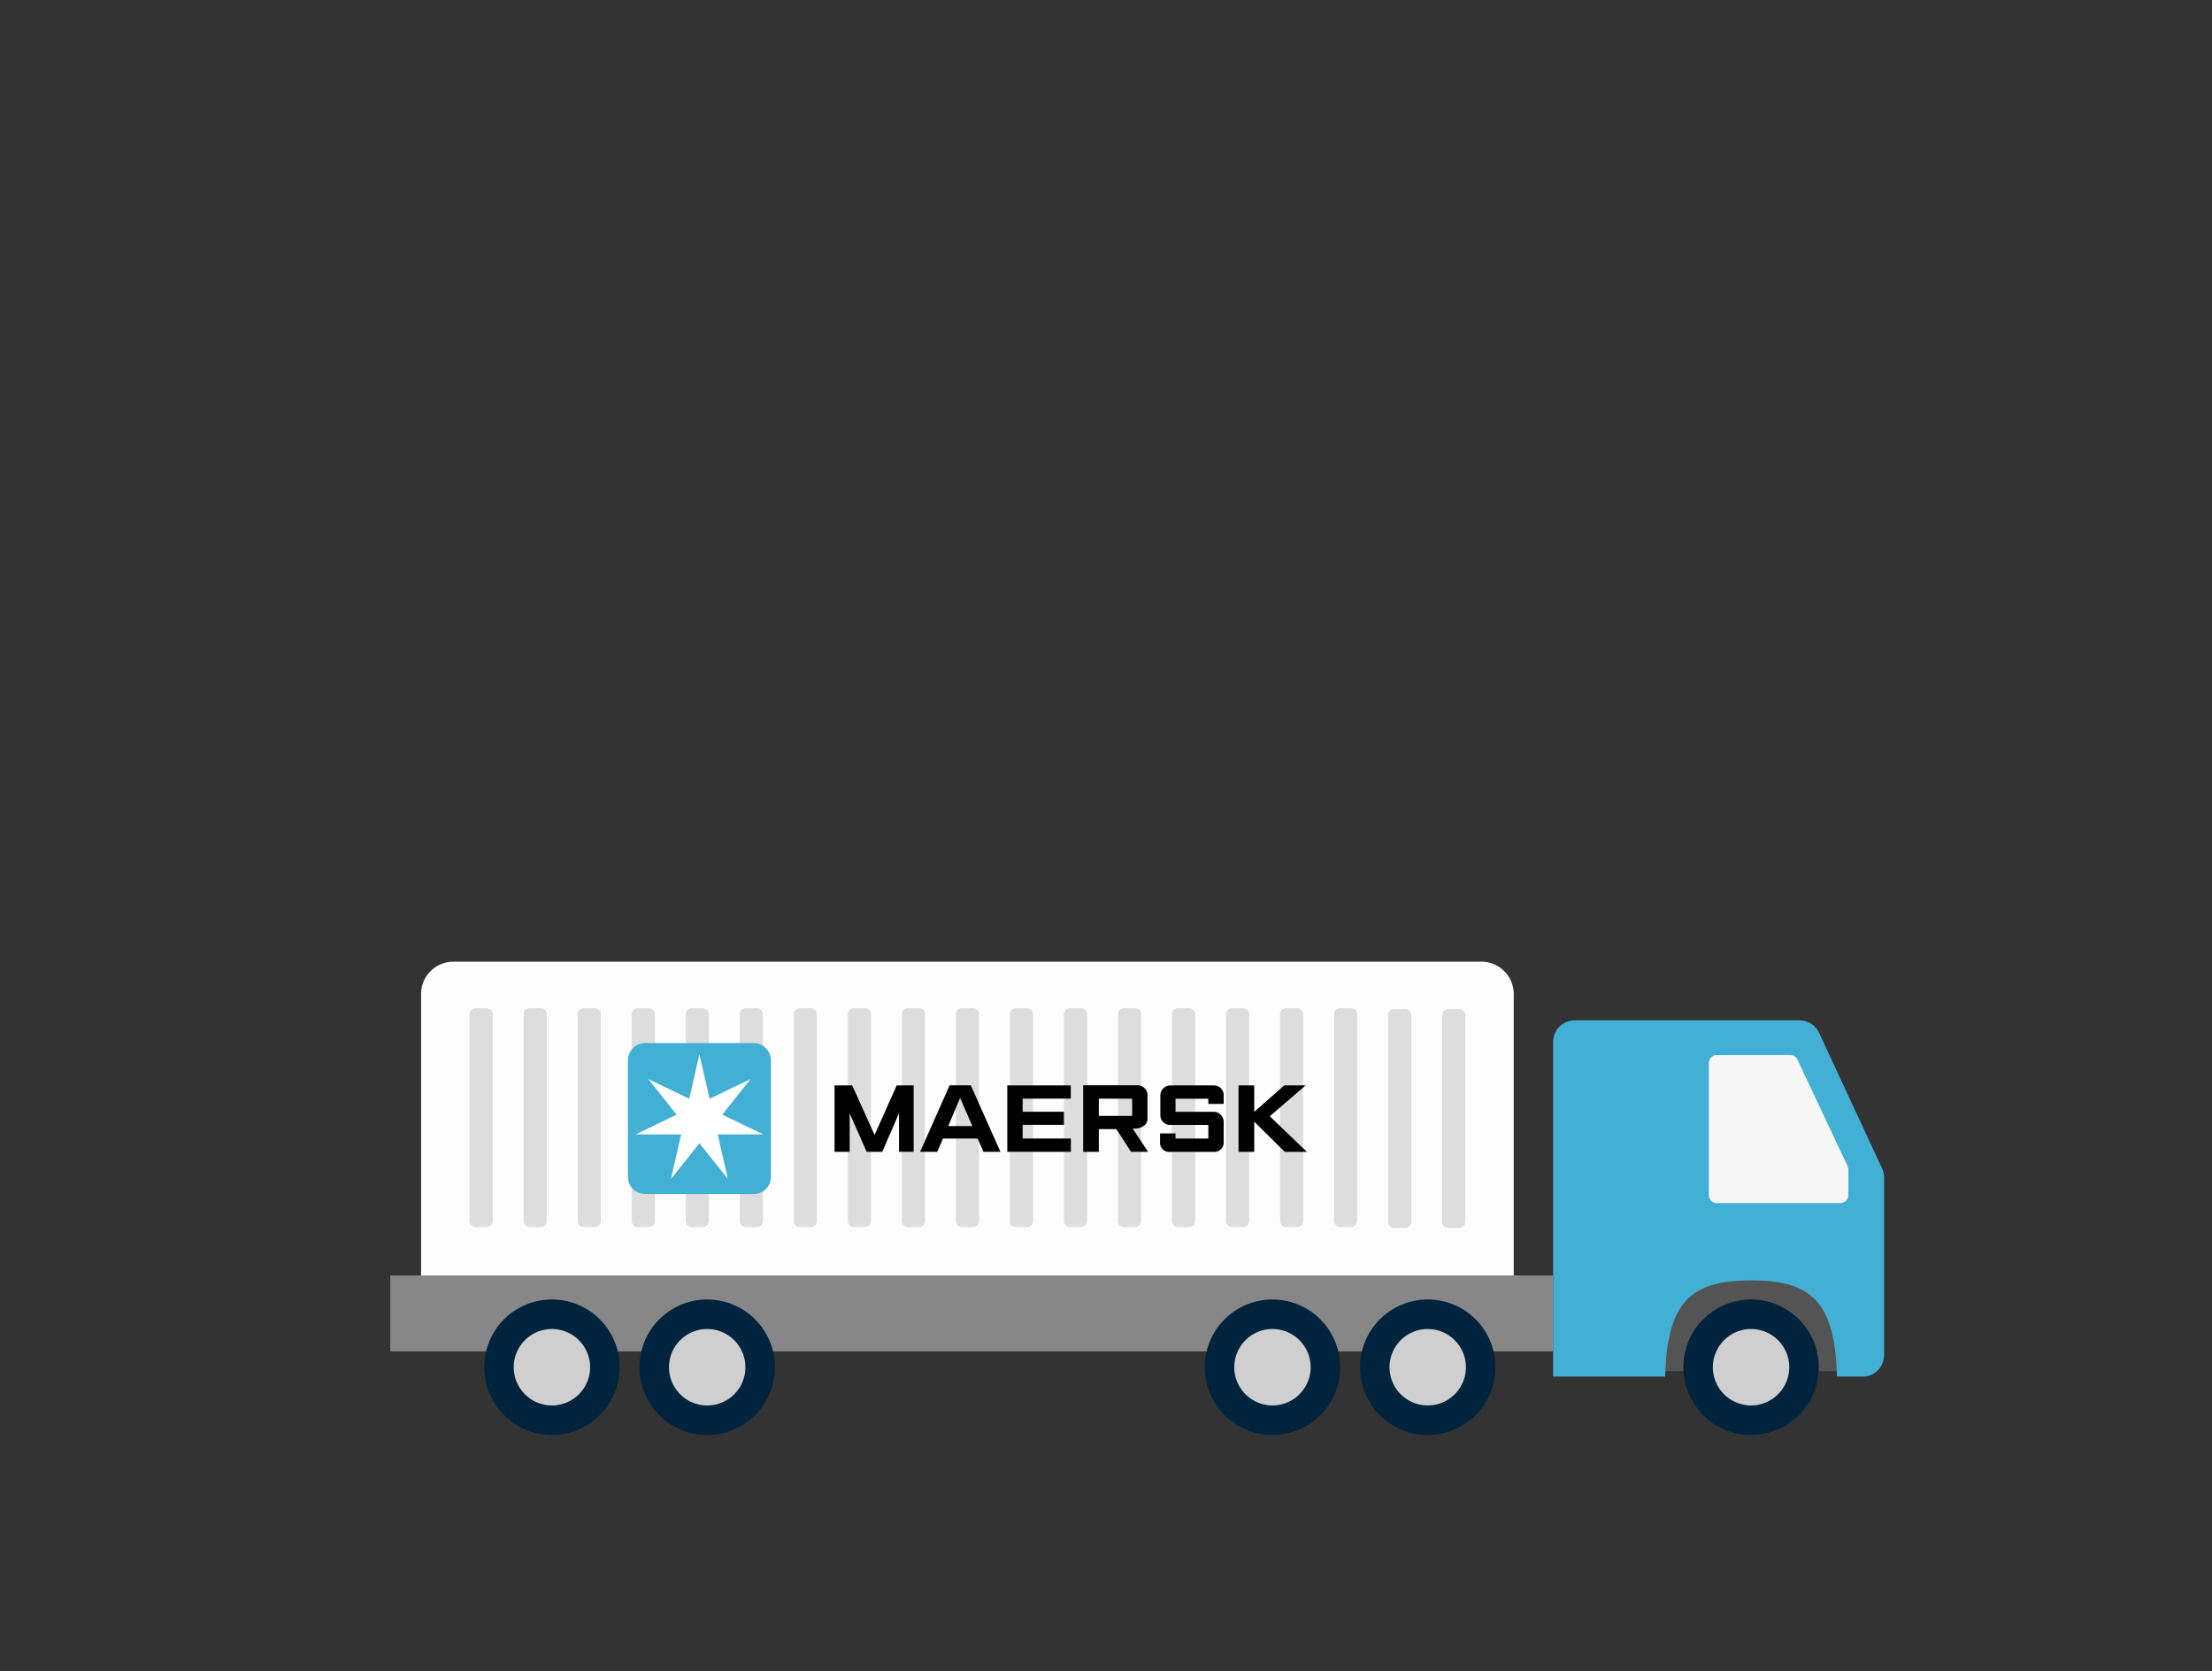 <svg xmlns="http://www.w3.org/2000/svg" viewBox="0 0 640 483.334"><rect x="0" y="0" width="640" height="483.334" fill="#333333" stroke="none"/><defs><style>.cls-1{fill:#545454;}.cls-2{fill:#878787;}.cls-3{fill:#42b0d5;}.cls-4{fill:#00243d;}.cls-5{fill:#cfcfcf;}.cls-6{fill:#f7f7f7;}.cls-7{fill:#fdfdfd;}.cls-8{fill:#ddd;}.cls-9{fill:#fff;}</style></defs><g id="SLIDE_2" data-name="SLIDE 2"><g id="big_truck" data-name="big truck"><path class="cls-1" d="M533.468,396.593c-.343-25.118-8.173-31.462-27.05-31.462-18.525,0-26.449,6.241-26.809,31.462Z"/><rect class="cls-2" x="112.928" y="368.919" width="336.46" height="21.959"/><path class="cls-3" d="M544.548,337.975,526.314,298.727a6.205,6.205,0,0,0-5.623-3.588H455.578a6.21,6.21,0,0,0-6.198,6.189v96.833h32.406c.558-22.122,7.846-27.796,24.964-27.796,16.791,0,24.165,5.563,24.732,27.796h7.443a6.182,6.182,0,0,0,6.198-6.189V340.593a6.203,6.203,0,0,0-.575-2.618"/><path class="cls-4" d="M179.282,395.457A19.59,19.59,0,1,1,159.692,375.868a19.601,19.601,0,0,1,19.59,19.59"/><path class="cls-5" d="M170.74,395.457a11.053,11.053,0,1,1-11.057-11.048,11.062,11.062,0,0,1,11.057,11.048"/><path class="cls-4" d="M224.209,395.457a19.594,19.594,0,1,1-19.59-19.59,19.601,19.601,0,0,1,19.59,19.59"/><path class="cls-5" d="M215.672,395.457a11.057,11.057,0,1,1-11.065-11.048,11.064,11.064,0,0,1,11.065,11.048"/><path class="cls-4" d="M387.757,395.457A19.594,19.594,0,1,1,368.159,375.868a19.613,19.613,0,0,1,19.598,19.59"/><path class="cls-5" d="M379.216,395.457a11.053,11.053,0,1,1-11.065-11.048,11.064,11.064,0,0,1,11.065,11.048"/><path class="cls-4" d="M432.684,395.457a19.594,19.594,0,1,1-19.59-19.59,19.601,19.601,0,0,1,19.59,19.59"/><path class="cls-5" d="M424.138,395.457a11.053,11.053,0,1,1-11.057-11.048,11.057,11.057,0,0,1,11.057,11.048"/><path class="cls-4" d="M526.23,395.457a19.594,19.594,0,1,1-19.59-19.59,19.601,19.601,0,0,1,19.59,19.59"/><path class="cls-5" d="M517.689,395.457a11.053,11.053,0,1,1-11.048-11.048,11.061,11.061,0,0,1,11.048,11.048"/><path class="cls-6" d="M532.45,347.988H496.747a2.332,2.332,0,0,1-2.335-2.335V307.504a2.347,2.347,0,0,1,2.335-2.352H517.943a2.337,2.337,0,0,1,2.112,1.339l14.499,30.793a2.173,2.173,0,0,1,.232.996v7.374a2.332,2.332,0,0,1-2.335,2.335"/><path class="cls-7" d="M437.972,368.924V287.509a9.375,9.375,0,0,0-9.366-9.357H131.198a9.388,9.388,0,0,0-9.374,9.357v81.415Z"/><path class="cls-8" d="M140.784,354.921h-3.168a1.762,1.762,0,0,1-1.743-1.777V293.387a1.757,1.757,0,0,1,1.743-1.777h3.168a1.794,1.794,0,0,1,1.786,1.777v59.757a1.799,1.799,0,0,1-1.786,1.777"/><path class="cls-8" d="M156.416,354.921h-3.142a1.76,1.76,0,0,1-1.76-1.777V293.387a1.755,1.755,0,0,1,1.76-1.777h3.142a1.788,1.788,0,0,1,1.786,1.777v59.757a1.793,1.793,0,0,1-1.786,1.777"/><path class="cls-8" d="M172.039,354.921H168.88a1.755,1.755,0,0,1-1.734-1.777V293.387a1.75,1.75,0,0,1,1.734-1.777h3.159a1.797,1.797,0,0,1,1.803,1.777v59.757a1.803,1.803,0,0,1-1.803,1.777"/><path class="cls-8" d="M187.671,354.921h-3.142a1.759,1.759,0,0,1-1.751-1.777V293.387a1.753,1.753,0,0,1,1.751-1.777h3.142a1.803,1.803,0,0,1,1.803,1.777v59.757a1.808,1.808,0,0,1-1.803,1.777"/><path class="cls-8" d="M203.303,354.921h-3.159a1.755,1.755,0,0,1-1.734-1.777V293.387a1.75,1.75,0,0,1,1.734-1.777h3.159a1.803,1.803,0,0,1,1.803,1.777v59.757a1.808,1.808,0,0,1-1.803,1.777"/><path class="cls-8" d="M218.935,354.921H215.776a1.755,1.755,0,0,1-1.734-1.777V293.387a1.75,1.75,0,0,1,1.734-1.777h3.159a1.788,1.788,0,0,1,1.786,1.777v59.757a1.793,1.793,0,0,1-1.786,1.777"/><path class="cls-8" d="M234.568,354.921h-3.142a1.766,1.766,0,0,1-1.76-1.777V293.387a1.761,1.761,0,0,1,1.76-1.777h3.142a1.78,1.78,0,0,1,1.777,1.777v59.757a1.786,1.786,0,0,1-1.777,1.777"/><path class="cls-8" d="M250.214,354.921h-3.176a1.768,1.768,0,0,1-1.743-1.777V293.387a1.762,1.762,0,0,1,1.743-1.777h3.176a1.786,1.786,0,0,1,1.777,1.777v59.757a1.792,1.792,0,0,1-1.777,1.777"/><path class="cls-8" d="M265.836,354.921h-3.159a1.762,1.762,0,0,1-1.743-1.777V293.387a1.757,1.757,0,0,1,1.743-1.777h3.159a1.803,1.803,0,0,1,1.803,1.777v59.757a1.808,1.808,0,0,1-1.803,1.777"/><path class="cls-8" d="M281.478,354.921h-3.168a1.77,1.77,0,0,1-1.751-1.777V293.387a1.764,1.764,0,0,1,1.751-1.777h3.168a1.794,1.794,0,0,1,1.786,1.777v59.757a1.799,1.799,0,0,1-1.786,1.777"/><path class="cls-8" d="M297.1,354.921H293.924a1.759,1.759,0,0,1-1.726-1.777V293.387a1.754,1.754,0,0,1,1.726-1.777h3.176a1.803,1.803,0,0,1,1.803,1.777v59.757a1.808,1.808,0,0,1-1.803,1.777"/><path class="cls-8" d="M312.733,354.921h-3.176a1.759,1.759,0,0,1-1.726-1.777V293.387a1.754,1.754,0,0,1,1.726-1.777h3.176a1.814,1.814,0,0,1,1.803,1.777v59.757a1.82,1.82,0,0,1-1.803,1.777"/><path class="cls-8" d="M328.365,354.921h-3.168a1.761,1.761,0,0,1-1.734-1.777V293.387a1.755,1.755,0,0,1,1.734-1.777h3.168a1.81,1.81,0,0,1,1.811,1.777v59.757a1.816,1.816,0,0,1-1.811,1.777"/><path class="cls-8" d="M343.997,354.921h-3.159a1.762,1.762,0,0,1-1.743-1.777V293.387a1.757,1.757,0,0,1,1.743-1.777h3.159a1.81,1.81,0,0,1,1.811,1.777v59.757a1.816,1.816,0,0,1-1.811,1.777"/><path class="cls-8" d="M359.63,354.921h-3.142a1.766,1.766,0,0,1-1.76-1.777V293.387a1.761,1.761,0,0,1,1.76-1.777h3.142a1.788,1.788,0,0,1,1.786,1.777v59.757a1.793,1.793,0,0,1-1.786,1.777"/><path class="cls-8" d="M375.261,354.921h-3.159a1.762,1.762,0,0,1-1.743-1.777V293.387a1.757,1.757,0,0,1,1.743-1.777h3.159a1.788,1.788,0,0,1,1.786,1.777v59.757a1.793,1.793,0,0,1-1.786,1.777"/><path class="cls-8" d="M390.899,354.921h-3.159a1.762,1.762,0,0,1-1.743-1.777V293.387a1.757,1.757,0,0,1,1.743-1.777h3.159a1.788,1.788,0,0,1,1.786,1.777v59.757a1.793,1.793,0,0,1-1.786,1.777"/><path class="cls-8" d="M406.531,355.188h-3.142a1.766,1.766,0,0,1-1.76-1.777V293.68a1.754,1.754,0,0,1,1.76-1.794h3.142a1.779,1.779,0,0,1,1.777,1.794v59.731a1.792,1.792,0,0,1-1.777,1.777"/><path class="cls-8" d="M422.148,355.188H418.988a1.761,1.761,0,0,1-1.734-1.777V293.68a1.749,1.749,0,0,1,1.734-1.794h3.159A1.792,1.792,0,0,1,423.959,293.68v59.731a1.805,1.805,0,0,1-1.811,1.777"/><polygon points="241.455 333.156 241.455 313.944 246.563 313.944 253.044 328.288 259.448 313.944 264.35 313.944 264.35 333.156 260.117 333.156 260.117 321.996 255.259 333.156 250.752 333.156 245.833 322.022 245.833 333.156 241.455 333.156"/><path d="M271.174,333.153H266.221l8.533-19.229h6.129l8.576,19.229h-4.902l-1.691-3.829H272.822Zm10.156-7.443-3.545-8.147-3.442,8.147Z"/><polygon points="291.441 333.156 291.441 313.944 309.804 313.944 309.804 317.772 295.88 317.772 295.88 321.567 307.821 321.567 307.821 325.352 295.88 325.352 295.88 329.31 309.838 329.31 309.838 333.156 291.441 333.156"/><path d="M313.401,333.164V313.909h15.383a2.953,2.953,0,0,1,3.228,3.228v6.481c0,1.468-1.313,2.816-3.846,2.816h-.455l4.472,6.73h-4.928l-4.258-6.576H317.925v6.576Zm4.524-10.404h9.649v-4.979H317.925Z"/><path d="M340.111,333.176H338.592a2.647,2.647,0,0,1-2.953-2.833v-2.507h4.473v1.485h9.494V325.373H338.712a2.787,2.787,0,0,1-2.987-2.781v-5.717a2.927,2.927,0,0,1,3.03-2.927h12.447a2.819,2.819,0,0,1,2.841,3.056v2.301h-4.438V317.793h-9.494v3.794h10.859a2.925,2.925,0,0,1,3.073,3.073V330.146a2.734,2.734,0,0,1-2.979,3.03Z"/><polygon points="358.336 333.176 358.336 313.947 362.886 313.947 362.886 321.604 371.573 313.947 377.754 313.947 367.384 322.866 378.123 333.176 371.736 333.176 362.886 324.429 362.886 333.176 358.336 333.176"/><path class="cls-3" d="M223.053,340.395a4.968,4.968,0,0,1-4.979,4.962H186.664a4.975,4.975,0,0,1-4.988-4.962v-33.711a4.988,4.988,0,0,1,4.988-4.971h31.411a4.981,4.981,0,0,1,4.979,4.971Z"/><polygon class="cls-9" points="208.967 322.403 217.131 312.17 217.105 312.136 205.31 317.819 202.391 305.054 202.34 305.054 199.43 317.819 187.643 312.136 187.609 312.17 195.773 322.403 183.977 328.086 183.986 328.129 197.077 328.129 194.159 340.894 194.202 340.928 202.374 330.678 210.538 340.928 210.564 340.894 207.662 328.129 220.753 328.129 220.771 328.086 208.967 322.403"/></g></g></svg>